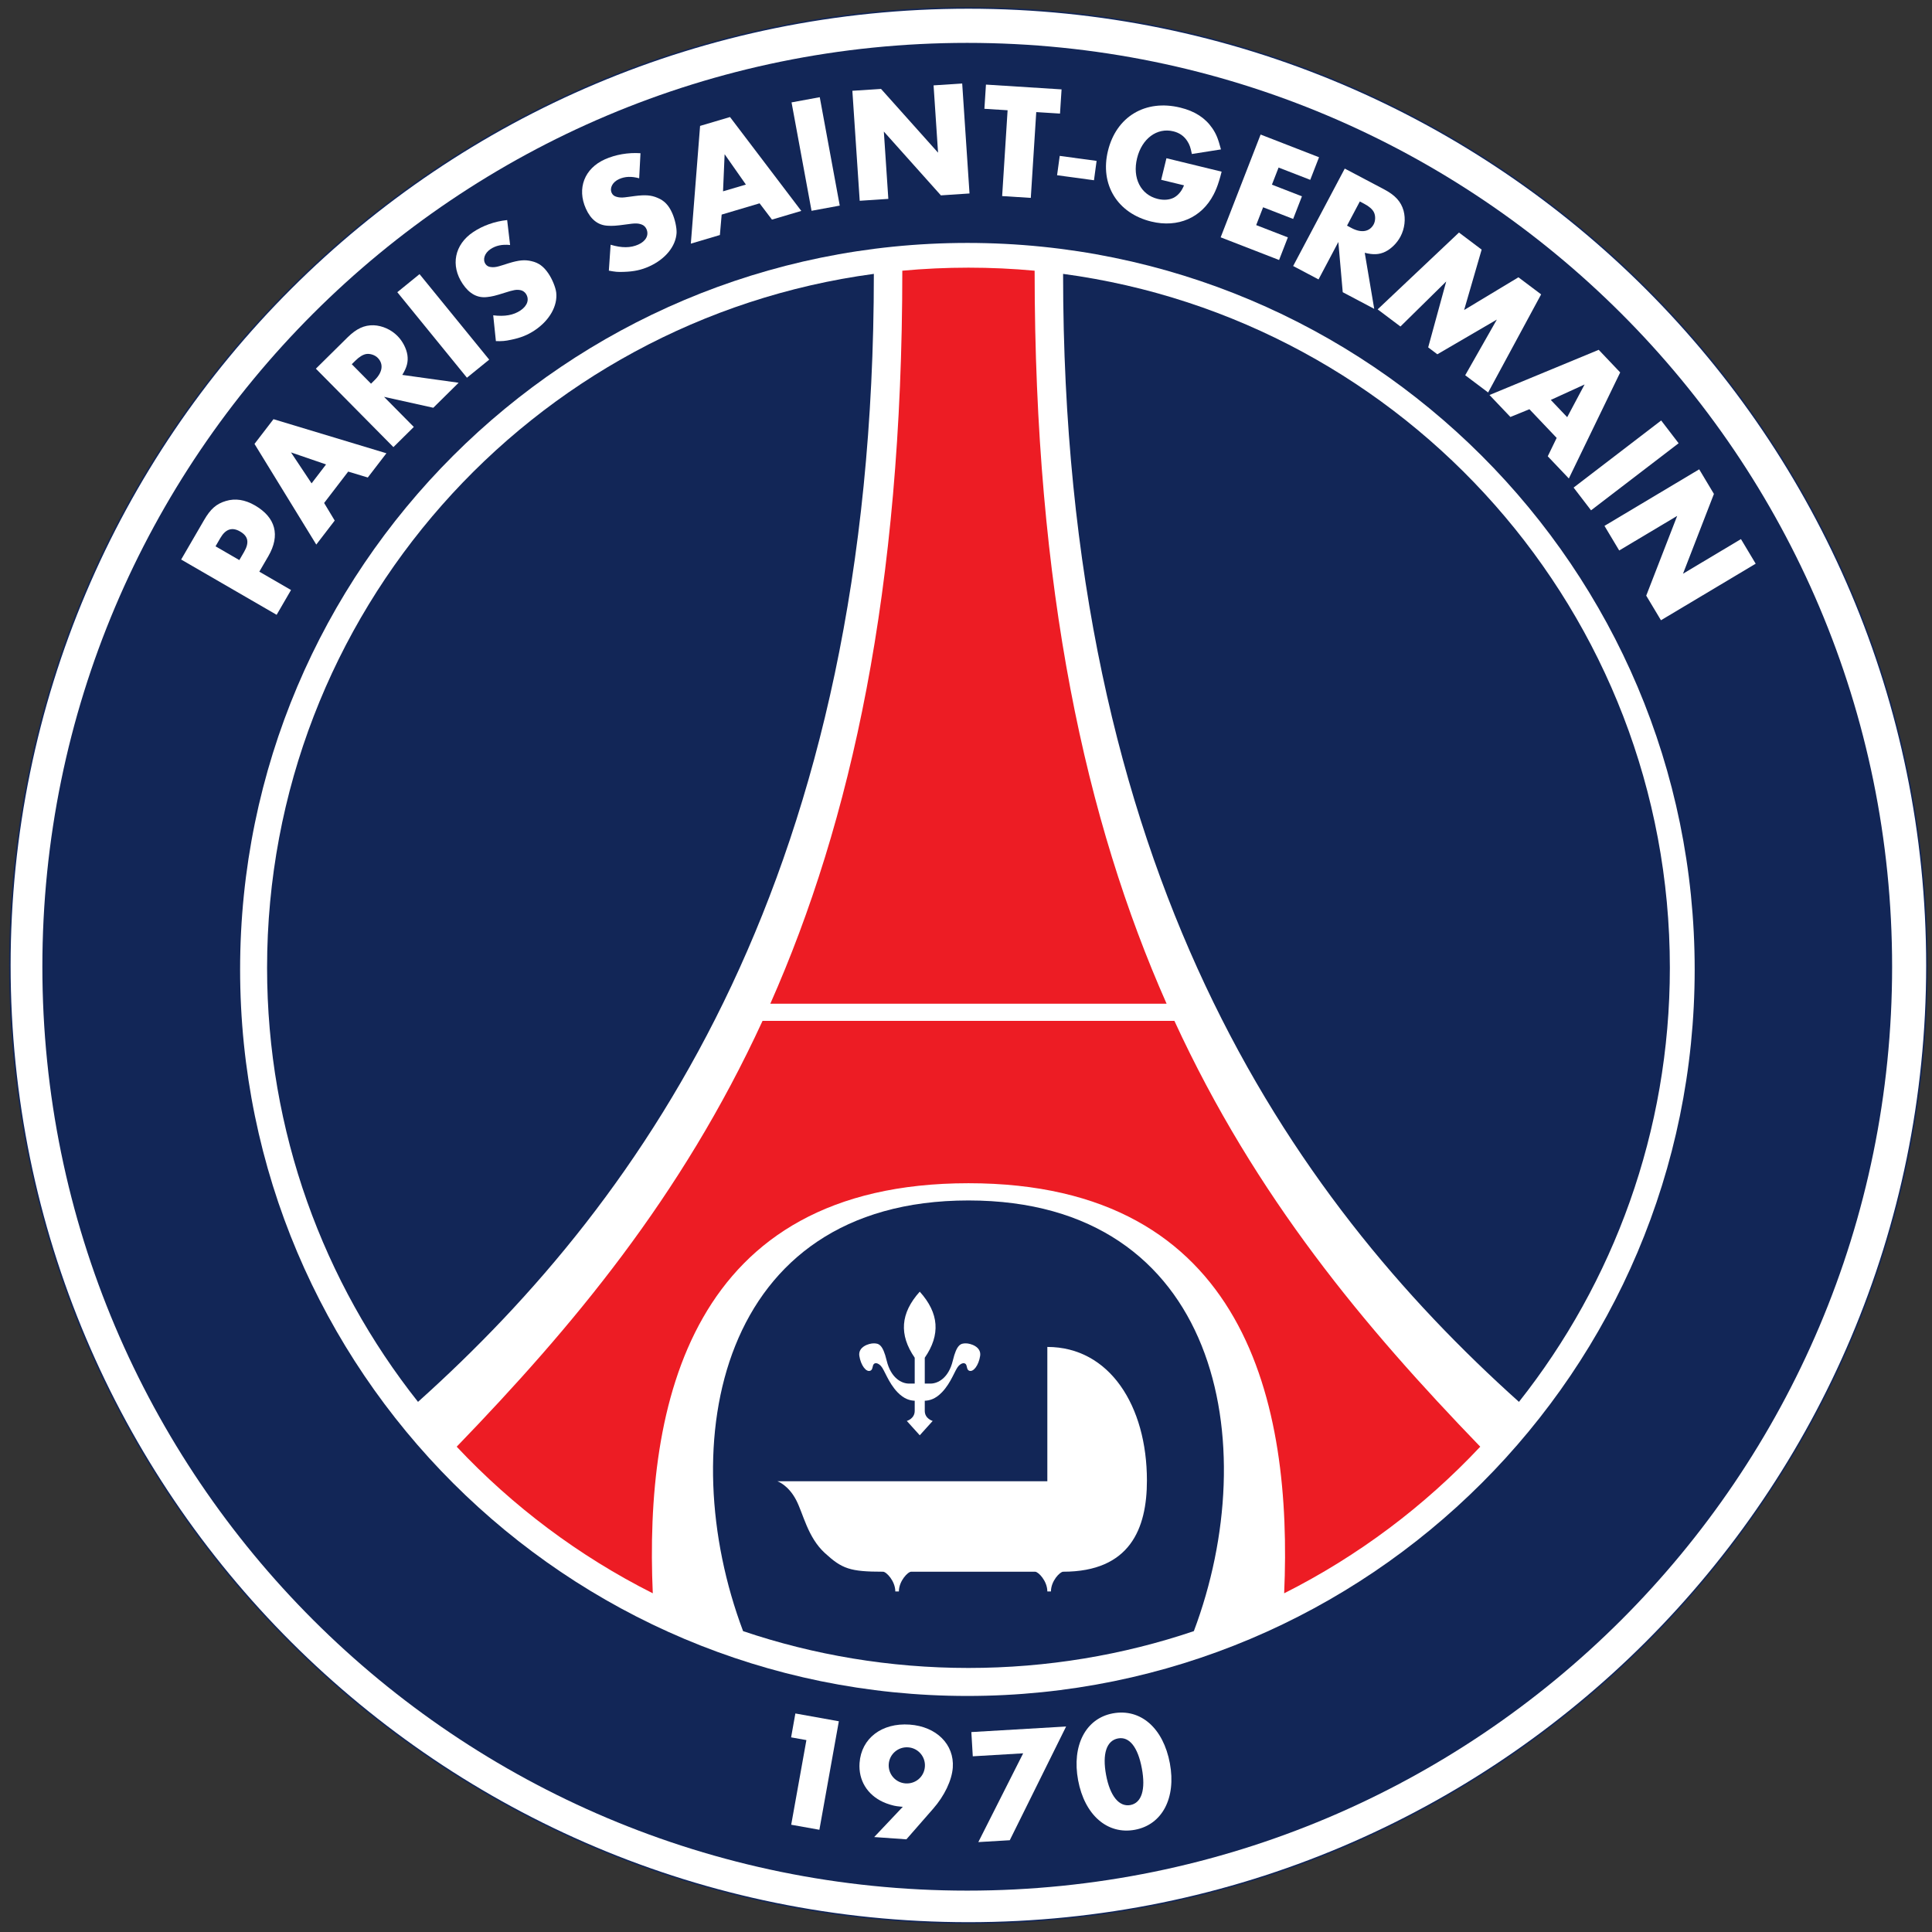 <?xml version="1.0" encoding="UTF-8" standalone="no"?>
<!-- Created with Inkscape (http://www.inkscape.org/) -->

<svg
   xmlns:dc="http://purl.org/dc/elements/1.1/"
   xmlns:cc="http://creativecommons.org/ns#"
   xmlns:rdf="http://www.w3.org/1999/02/22-rdf-syntax-ns#"
   xmlns:svg="http://www.w3.org/2000/svg"
   xmlns="http://www.w3.org/2000/svg"
   xmlns:sodipodi="http://sodipodi.sourceforge.net/DTD/sodipodi-0.dtd"
   xmlns:inkscape="http://www.inkscape.org/namespaces/inkscape"
   width="744"
   height="744"
   id="svg4442"
   sodipodi:version="0.32"
   inkscape:version="0.48.2 r9819"
   version="1.0"
   sodipodi:docname="Paris Saint-Germain FC.svg"
   inkscape:output_extension="org.inkscape.output.svg.inkscape">
  <rect width="100%" height="100%" fill="#333333" stroke="none"/>
  <defs
     id="defs4444">
    <clipPath
       clipPathUnits="userSpaceOnUse"
       id="clipPath1915">
      <path
         d="m 758.259,224.111 c 0,-18.936 -15.368,-34.303 -34.304,-34.303 -18.935,0 -34.304,15.367 -34.304,34.303 0,18.936 15.369,34.304 34.304,34.304 18.936,0 34.304,-15.368 34.304,-34.304"
         clip-rule="evenodd"
         id="path1917"
         inkscape:connector-curvature="0" />
    </clipPath>
    <clipPath
       clipPathUnits="userSpaceOnUse"
       id="clipPath1909">
      <path
         d="m 692.959,193.107 62.01,0 0,62.01 -62.01,0 0,-62.01 z"
         id="path1911"
         inkscape:connector-curvature="0" />
    </clipPath>
    <inkscape:perspective
       sodipodi:type="inkscape:persp3d"
       inkscape:vp_x="0 : 526.18109 : 1"
       inkscape:vp_y="0 : 1000 : 0"
       inkscape:vp_z="744.09448 : 526.18109 : 1"
       inkscape:persp3d-origin="372.04724 : 350.78739 : 1"
       id="perspective4450" />
  </defs>
  <sodipodi:namedview
     id="base"
     pagecolor="#ffffff"
     bordercolor="#666666"
     borderopacity="1.0"
     inkscape:pageopacity="0.0"
     inkscape:pageshadow="2"
     inkscape:zoom="0.8125"
     inkscape:cx="39"
     inkscape:cy="182.85787"
     inkscape:document-units="px"
     inkscape:current-layer="layer1"
     showgrid="false"
     inkscape:window-width="1366"
     inkscape:window-height="706"
     inkscape:window-x="-8"
     inkscape:window-y="-8"
     inkscape:window-maximized="1" />
  <g
     inkscape:label="Calque 1"
     inkscape:groupmode="layer"
     id="layer1"
     transform="translate(-264.101,272.351)">
    <g
       transform="matrix(11.992,0,0,-11.979,-8044.754,2784.085)"
       id="g1905">
      <g
         id="g1907"
         clip-path="url(#clipPath1909)">
        <g
           id="g1913"
           clip-path="url(#clipPath1915)">
          <path
             d="m 741.459,210.343 c 3,3.796 4.793,8.594 4.793,13.809 0,11.287 -8.392,20.613 -19.27,22.076 0,-19.038 7.219,-29.362 14.477,-35.885"
             style="fill:#1f53a9;fill-opacity:1;fill-rule:nonzero;stroke:none"
             id="path1919"
             inkscape:connector-curvature="0" />
          <path
             d="m 754.744,224.113 c 0,-17 -13.78,-30.78 -30.78,-30.78 -16.999,0 -30.78,13.78 -30.78,30.78 0,16.999 13.781,30.78 30.78,30.78 17,0 30.78,-13.781 30.78,-30.78"
             style="fill:#ffffff;fill-opacity:1;fill-rule:nonzero;stroke:none"
             id="path1921"
             inkscape:connector-curvature="0" />
          <path
             d="m 754.744,224.113 c 0,-17 -13.78,-30.78 -30.78,-30.78 -16.999,0 -30.78,13.78 -30.78,30.78 0,16.999 13.781,30.78 30.78,30.78 17,0 30.78,-13.781 30.78,-30.78 z"
             style="fill:none;stroke:#122657;stroke-width:0.047;stroke-linecap:butt;stroke-linejoin:miter;stroke-miterlimit:4;stroke-opacity:1;stroke-dasharray:none"
             id="path1923"
             inkscape:connector-curvature="0" />
          <path
             d="m 753.627,224.071 c 0,-16.403 -13.297,-29.7 -29.7,-29.7 -16.403,0 -29.7,13.297 -29.7,29.7 0,16.403 13.297,29.7 29.7,29.7 16.403,0 29.7,-13.297 29.7,-29.7"
             style="fill:#122657;fill-opacity:1;fill-rule:nonzero;stroke:none"
             id="path1925"
             inkscape:connector-curvature="0" />
          <path
             d="m 700.577,223.984 c 0,-12.898 10.457,-23.355 23.355,-23.355 12.899,0 23.355,10.457 23.355,23.355 0,12.899 -10.456,23.356 -23.355,23.356 -12.898,0 -23.355,-10.457 -23.355,-23.356"
             style="fill:#ffffff;fill-opacity:1;fill-rule:nonzero;stroke:none"
             id="path1927"
             inkscape:connector-curvature="0" />
          <path
             d="m 723.966,217.112 c 8.953,0 10.405,-7.135 10.138,-13.183 2.372,1.196 4.498,2.795 6.297,4.713 -3.703,3.839 -7.208,8.008 -9.822,13.69 l -13.225,0 c -2.614,-5.682 -6.12,-9.851 -9.822,-13.69 1.799,-1.918 3.925,-3.517 6.297,-4.713 -0.267,6.048 1.186,13.183 10.137,13.183"
             style="fill:#ed1c24;fill-opacity:1;fill-rule:nonzero;stroke:none"
             id="path1929"
             inkscape:connector-curvature="0" />
          <path
             d="m 730.329,222.882 c -2.589,5.854 -4.238,13.3 -4.238,23.565 -0.697,0.065 -1.411,0.098 -2.125,0.098 -0.713,0 -1.427,-0.033 -2.124,-0.098 0,-10.265 -1.649,-17.711 -4.239,-23.565"
             style="fill:#ed1c24;fill-opacity:1;fill-rule:nonzero;stroke:none"
             id="path1931"
             inkscape:connector-curvature="0" />
          <path
             d="m 706.29,210.083 c -3.034,3.836 -4.847,8.685 -4.847,13.955 0,11.404 8.485,20.828 19.485,22.307 0,-19.238 -7.299,-29.67 -14.638,-36.262"
             style="fill:#122657;fill-opacity:1;fill-rule:nonzero;stroke:none"
             id="path1933"
             inkscape:connector-curvature="0" />
          <path
             d="m 723.966,201.529 c 2.526,0 4.972,0.417 7.238,1.184 2.265,6.018 0.814,13.845 -7.238,13.845 -8.051,0 -9.502,-7.827 -7.237,-13.845 2.266,-0.767 4.712,-1.184 7.237,-1.184"
             style="fill:#122657;fill-opacity:1;fill-rule:nonzero;stroke:none"
             id="path1935"
             inkscape:connector-curvature="0" />
          <path
             d="m 741.644,210.083 c 3.033,3.836 4.846,8.685 4.846,13.955 0,11.404 -8.485,20.828 -19.485,22.307 0,-19.238 7.299,-29.67 14.639,-36.262"
             style="fill:#122657;fill-opacity:1;fill-rule:nonzero;stroke:none"
             id="path1937"
             inkscape:connector-curvature="0" />
          <path
             d="m 726.499,211.849 0,-4.318 -8.668,0 c 0,0 0.346,-0.115 0.6,-0.6 0.231,-0.44 0.369,-1.2 0.924,-1.708 0.553,-0.508 0.808,-0.6 1.869,-0.6 0.104,0 0.393,-0.3 0.393,-0.635 l 0.115,0 c 0,0.335 0.289,0.635 0.393,0.635 1.066,0 2.599,0 3.982,0 0.104,0 0.392,-0.3 0.392,-0.635 l 0.116,0 c 0,0.335 0.288,0.635 0.392,0.635 2.147,0 2.69,1.385 2.69,2.931 0,2.402 -1.201,4.295 -3.198,4.295"
             style="fill:#ffffff;fill-opacity:1;fill-rule:nonzero;stroke:none"
             id="path1939"
             inkscape:connector-curvature="0" />
          <path
             d="m 723.885,211.964 c -0.162,0 -0.294,-0.023 -0.421,-0.554 -0.136,-0.568 -0.485,-0.739 -0.716,-0.739 -0.084,0 -0.143,0 -0.185,0 0,0.422 0,0.831 0,0.831 0.508,0.739 0.462,1.431 -0.161,2.124 -0.623,-0.693 -0.67,-1.385 -0.162,-2.124 0,0 0,-0.409 0,-0.831 -0.042,0 -0.101,0 -0.185,0 -0.23,0 -0.579,0.171 -0.715,0.739 -0.127,0.531 -0.26,0.554 -0.421,0.554 -0.141,0 -0.503,-0.104 -0.457,-0.404 0.047,-0.3 0.22,-0.537 0.358,-0.473 0.075,0.034 0.061,0.149 0.099,0.202 0.044,0.061 0.14,0.05 0.236,-0.052 0.116,-0.124 0.234,-0.533 0.531,-0.843 0.217,-0.226 0.407,-0.268 0.554,-0.275 0,-0.15 0,-0.268 0,-0.325 0,-0.254 -0.254,-0.324 -0.254,-0.324 l 0.416,-0.461 0.415,0.461 c 0,0 -0.254,0.07 -0.254,0.324 0,0.057 0,0.175 0,0.325 0.148,0.007 0.338,0.049 0.554,0.275 0.298,0.31 0.415,0.719 0.531,0.843 0.096,0.102 0.193,0.113 0.237,0.052 0.038,-0.053 0.024,-0.168 0.098,-0.202 0.138,-0.064 0.312,0.173 0.358,0.473 0.046,0.3 -0.316,0.404 -0.456,0.404"
             style="fill:#ffffff;fill-opacity:1;fill-rule:nonzero;stroke:none"
             id="path1941"
             inkscape:connector-curvature="0" />
          <path
             d="m 718.271,199.298 0.137,0.768 1.396,-0.251 -0.625,-3.488 -0.905,0.162 0.488,2.721"
             style="fill:#ffffff;fill-opacity:1;fill-rule:nonzero;stroke:none"
             id="path1943"
             inkscape:connector-curvature="0" />
          <path
             d="m 722.567,198.357 c 0.023,0.32 -0.217,0.598 -0.537,0.62 -0.324,0.023 -0.601,-0.218 -0.624,-0.539 -0.022,-0.32 0.218,-0.598 0.538,-0.62 0.324,-0.023 0.6,0.213 0.623,0.539 z m -1.628,-2.264 0.919,0.973 -0.038,0.002 -0.033,0.003 -0.121,0.014 c -0.099,0.011 -0.312,0.073 -0.44,0.134 -0.512,0.236 -0.796,0.701 -0.757,1.257 0.056,0.792 0.715,1.295 1.608,1.232 0.86,-0.061 1.438,-0.637 1.386,-1.381 -0.03,-0.41 -0.268,-0.91 -0.632,-1.325 l -0.858,-0.982 -1.034,0.073"
             style="fill:#ffffff;fill-opacity:1;fill-rule:nonzero;stroke:none"
             id="path1945"
             inkscape:connector-curvature="0" />
          <path
             d="m 724.105,198.689 -0.046,0.779 3.043,0.179 -1.809,-3.656 -1.01,-0.06 1.44,2.854"
             style="fill:#ffffff;fill-opacity:1;fill-rule:nonzero;stroke:none"
             id="path1947"
             inkscape:connector-curvature="0" />
          <path
             d="m 728.386,198.087 c 0.125,-0.673 0.417,-1.032 0.779,-0.965 0.361,0.067 0.497,0.496 0.369,1.179 -0.127,0.683 -0.402,1.03 -0.763,0.963 -0.371,-0.069 -0.512,-0.495 -0.385,-1.177 z m 2.048,0.376 c 0.207,-1.114 -0.246,-1.973 -1.122,-2.136 -0.884,-0.164 -1.616,0.473 -1.825,1.593 -0.207,1.115 0.244,1.987 1.114,2.149 0.894,0.166 1.622,-0.472 1.833,-1.606"
             style="fill:#ffffff;fill-opacity:1;fill-rule:nonzero;stroke:none"
             id="path1949"
             inkscape:connector-curvature="0" />
          <path
             d="m 700.704,237.406 c 0.175,0.302 0.135,0.506 -0.127,0.657 -0.257,0.15 -0.467,0.08 -0.635,-0.21 l -0.154,-0.266 0.764,-0.443 0.152,0.262 z m 1.508,-1.224 -0.462,-0.797 -3.066,1.777 0.735,1.267 c 0.208,0.36 0.396,0.524 0.7,0.615 0.304,0.092 0.615,0.043 0.934,-0.142 0.666,-0.386 0.819,-0.961 0.431,-1.631 l -0.29,-0.499 1.018,-0.59"
             style="fill:#ffffff;fill-opacity:1;fill-rule:nonzero;stroke:none"
             id="path1951"
             inkscape:connector-curvature="0" />
          <path
             d="m 702.211,240.606 0.661,-0.995 0.465,0.608 -1.126,0.387 z m 1.064,-1.626 0.34,-0.565 -0.592,-0.772 -1.984,3.236 0.61,0.795 3.626,-1.096 -0.598,-0.779 -0.629,0.19 -0.773,-1.009"
             style="fill:#ffffff;fill-opacity:1;fill-rule:nonzero;stroke:none"
             id="path1953"
             inkscape:connector-curvature="0" />
          <path
             d="m 704.902,242.935 c 0.252,0.249 0.287,0.516 0.094,0.711 -0.089,0.091 -0.246,0.142 -0.366,0.123 -0.104,-0.016 -0.225,-0.089 -0.346,-0.209 l -0.121,-0.119 0.618,-0.626 0.121,0.12 z m 2.692,-0.09 -0.813,-0.804 -1.582,0.351 0.956,-0.968 -0.655,-0.648 -2.49,2.521 1.018,1.007 c 0.286,0.282 0.537,0.397 0.838,0.389 0.277,-0.012 0.56,-0.137 0.766,-0.346 0.166,-0.168 0.285,-0.403 0.317,-0.61 0.032,-0.221 -0.019,-0.404 -0.164,-0.64 l 1.809,-0.252"
             style="fill:#ffffff;fill-opacity:1;fill-rule:nonzero;stroke:none"
             id="path1955"
             inkscape:connector-curvature="0" />
          <path
             d="m 708.576,243.588 -0.715,-0.581 -2.236,2.749 0.714,0.581"
             style="fill:#ffffff;fill-opacity:1;fill-rule:nonzero;stroke:none"
             id="path1957"
             inkscape:connector-curvature="0" />
          <path
             d="m 709.247,247.273 c -0.257,0.027 -0.46,-0.018 -0.632,-0.134 -0.188,-0.127 -0.256,-0.331 -0.158,-0.477 0.036,-0.054 0.094,-0.09 0.168,-0.097 0.082,-0.013 0.177,-0.001 0.267,0.026 0.054,0.013 0.16,0.05 0.315,0.098 0.326,0.099 0.514,0.117 0.731,0.064 0.229,-0.052 0.389,-0.172 0.542,-0.399 0.121,-0.181 0.227,-0.439 0.248,-0.607 0.049,-0.429 -0.213,-0.895 -0.687,-1.214 -0.232,-0.155 -0.457,-0.244 -0.762,-0.306 -0.199,-0.043 -0.282,-0.047 -0.488,-0.044 l -0.086,0.83 c 0.372,-0.045 0.651,0.005 0.875,0.156 0.227,0.152 0.292,0.361 0.174,0.537 -0.04,0.059 -0.103,0.102 -0.169,0.115 -0.131,0.026 -0.222,0.01 -0.517,-0.085 -0.291,-0.093 -0.408,-0.121 -0.558,-0.136 -0.31,-0.038 -0.572,0.105 -0.785,0.423 -0.398,0.592 -0.263,1.264 0.334,1.664 0.309,0.208 0.694,0.347 1.094,0.388"
             style="fill:#ffffff;fill-opacity:1;fill-rule:nonzero;stroke:none"
             id="path1959"
             inkscape:connector-curvature="0" />
          <path
             d="m 713.392,249.418 c -0.249,0.069 -0.457,0.059 -0.646,-0.026 -0.207,-0.093 -0.309,-0.283 -0.237,-0.443 0.027,-0.06 0.078,-0.105 0.149,-0.124 0.079,-0.027 0.174,-0.031 0.268,-0.02 0.055,0.004 0.166,0.023 0.328,0.043 0.338,0.043 0.525,0.029 0.731,-0.06 0.216,-0.09 0.354,-0.235 0.466,-0.485 0.089,-0.198 0.149,-0.471 0.142,-0.64 -0.025,-0.431 -0.361,-0.846 -0.883,-1.08 -0.254,-0.114 -0.491,-0.163 -0.803,-0.173 -0.203,-0.009 -0.285,10e-4 -0.489,0.039 l 0.057,0.833 c 0.359,-0.108 0.642,-0.105 0.888,0.005 0.25,0.112 0.349,0.307 0.262,0.501 -0.029,0.064 -0.084,0.118 -0.146,0.141 -0.125,0.048 -0.218,0.048 -0.524,0.003 -0.302,-0.042 -0.423,-0.049 -0.573,-0.039 -0.312,0.015 -0.546,0.201 -0.702,0.55 -0.292,0.651 -0.045,1.29 0.61,1.584 0.341,0.152 0.743,0.224 1.144,0.197"
             style="fill:#ffffff;fill-opacity:1;fill-rule:nonzero;stroke:none"
             id="path1961"
             inkscape:connector-curvature="0" />
          <path
             d="m 716.136,250.192 -0.051,-1.193 0.734,0.217 -0.683,0.976 z m -0.095,-1.941 -0.057,-0.657 -0.933,-0.277 0.297,3.785 0.961,0.285 2.289,-3.018 -0.942,-0.279 -0.397,0.523 -1.218,-0.362"
             style="fill:#ffffff;fill-opacity:1;fill-rule:nonzero;stroke:none"
             id="path1963"
             inkscape:connector-curvature="0" />
          <path
             d="m 719.833,248.54 -0.906,-0.167 -0.642,3.485 0.906,0.167"
             style="fill:#ffffff;fill-opacity:1;fill-rule:nonzero;stroke:none"
             id="path1965"
             inkscape:connector-curvature="0" />
          <path
             d="m 720.238,252.231 0.92,0.061 1.832,-2.051 -0.144,2.164 0.919,0.061 0.235,-3.536 -0.919,-0.061 -1.832,2.051 0.144,-2.164 -0.919,-0.061"
             style="fill:#ffffff;fill-opacity:1;fill-rule:nonzero;stroke:none"
             id="path1967"
             inkscape:connector-curvature="0" />
          <path
             d="m 725.968,248.788 -0.92,0.058 0.175,2.759 -0.745,0.047 0.05,0.778 2.428,-0.154 -0.05,-0.778 -0.763,0.048"
             style="fill:#ffffff;fill-opacity:1;fill-rule:nonzero;stroke:none"
             id="path1969"
             inkscape:connector-curvature="0" />
          <path
             d="m 728.081,249.977 -0.084,-0.622 -1.185,0.161 0.085,0.622"
             style="fill:#ffffff;fill-opacity:1;fill-rule:nonzero;stroke:none"
             id="path1971"
             inkscape:connector-curvature="0" />
          <path
             d="m 732.096,249.631 c -0.032,-0.129 -0.061,-0.229 -0.081,-0.292 -0.053,-0.177 -0.113,-0.322 -0.176,-0.443 -0.387,-0.747 -1.144,-1.078 -2.002,-0.869 -1.088,0.265 -1.655,1.191 -1.391,2.274 0.269,1.102 1.203,1.663 2.323,1.389 0.468,-0.114 0.8,-0.331 1.029,-0.664 0.125,-0.186 0.183,-0.327 0.277,-0.68 l -0.935,-0.147 c -0.042,0.21 -0.073,0.3 -0.14,0.404 -0.101,0.166 -0.254,0.276 -0.456,0.325 -0.523,0.128 -1.01,-0.235 -1.163,-0.864 -0.156,-0.638 0.116,-1.176 0.663,-1.309 0.192,-0.047 0.371,-0.033 0.515,0.039 0.056,0.03 0.115,0.074 0.162,0.126 0.066,0.071 0.103,0.126 0.168,0.271 l -0.734,0.178 0.169,0.694"
             style="fill:#ffffff;fill-opacity:1;fill-rule:nonzero;stroke:none"
             id="path1973"
             inkscape:connector-curvature="0" />
          <path
             d="m 733.925,249.763 -0.214,-0.55 0.964,-0.375 -0.282,-0.727 -0.965,0.375 -0.222,-0.573 1.017,-0.395 -0.282,-0.727 -1.876,0.729 1.283,3.304 1.876,-0.73 -0.282,-0.726"
             style="fill:#ffffff;fill-opacity:1;fill-rule:nonzero;stroke:none"
             id="path1975"
             inkscape:connector-curvature="0" />
          <path
             d="m 736.273,247.816 c 0.313,-0.165 0.578,-0.118 0.707,0.124 0.059,0.113 0.061,0.277 0.006,0.386 -0.046,0.094 -0.152,0.188 -0.302,0.267 l -0.15,0.08 -0.411,-0.777 0.15,-0.08 z m 0.723,-2.595 -1.011,0.535 -0.141,1.614 -0.636,-1.203 -0.815,0.431 1.657,3.132 1.266,-0.669 c 0.355,-0.188 0.54,-0.393 0.622,-0.682 0.073,-0.268 0.038,-0.576 -0.099,-0.835 -0.11,-0.209 -0.298,-0.393 -0.486,-0.486 -0.201,-0.097 -0.392,-0.103 -0.661,-0.035 l 0.304,-1.802"
             style="fill:#ffffff;fill-opacity:1;fill-rule:nonzero;stroke:none"
             id="path1977"
             inkscape:connector-curvature="0" />
          <path
             d="m 739.718,247.674 0.728,-0.549 -0.563,-1.942 1.744,1.052 0.729,-0.549 -1.702,-3.154 -0.736,0.554 1.016,1.79 -1.911,-1.116 -0.294,0.222 0.579,2.119 -1.47,-1.448 -0.732,0.551"
             style="fill:#ffffff;fill-opacity:1;fill-rule:nonzero;stroke:none"
             id="path1979"
             inkscape:connector-curvature="0" />
          <path
             d="m 743.752,242.79 -1.086,-0.497 0.527,-0.555 0.559,1.052 z m -1.772,-0.796 -0.611,-0.249 -0.671,0.706 3.507,1.453 0.69,-0.727 -1.649,-3.409 -0.677,0.713 0.286,0.591 -0.875,0.922"
             style="fill:#ffffff;fill-opacity:1;fill-rule:nonzero;stroke:none"
             id="path1981"
             inkscape:connector-curvature="0" />
          <path
             d="m 743.959,238.744 -0.56,0.731 2.812,2.157 0.56,-0.732"
             style="fill:#ffffff;fill-opacity:1;fill-rule:nonzero;stroke:none"
             id="path1983"
             inkscape:connector-curvature="0" />
          <path
             d="m 747.432,240.062 0.473,-0.791 -0.993,-2.565 1.861,1.113 0.473,-0.791 -3.042,-1.818 -0.473,0.791 0.994,2.564 -1.862,-1.112 -0.473,0.791"
             style="fill:#ffffff;fill-opacity:1;fill-rule:nonzero;stroke:none"
             id="path1985"
             inkscape:connector-curvature="0" />
        </g>
      </g>
    </g>
  </g>
</svg>

